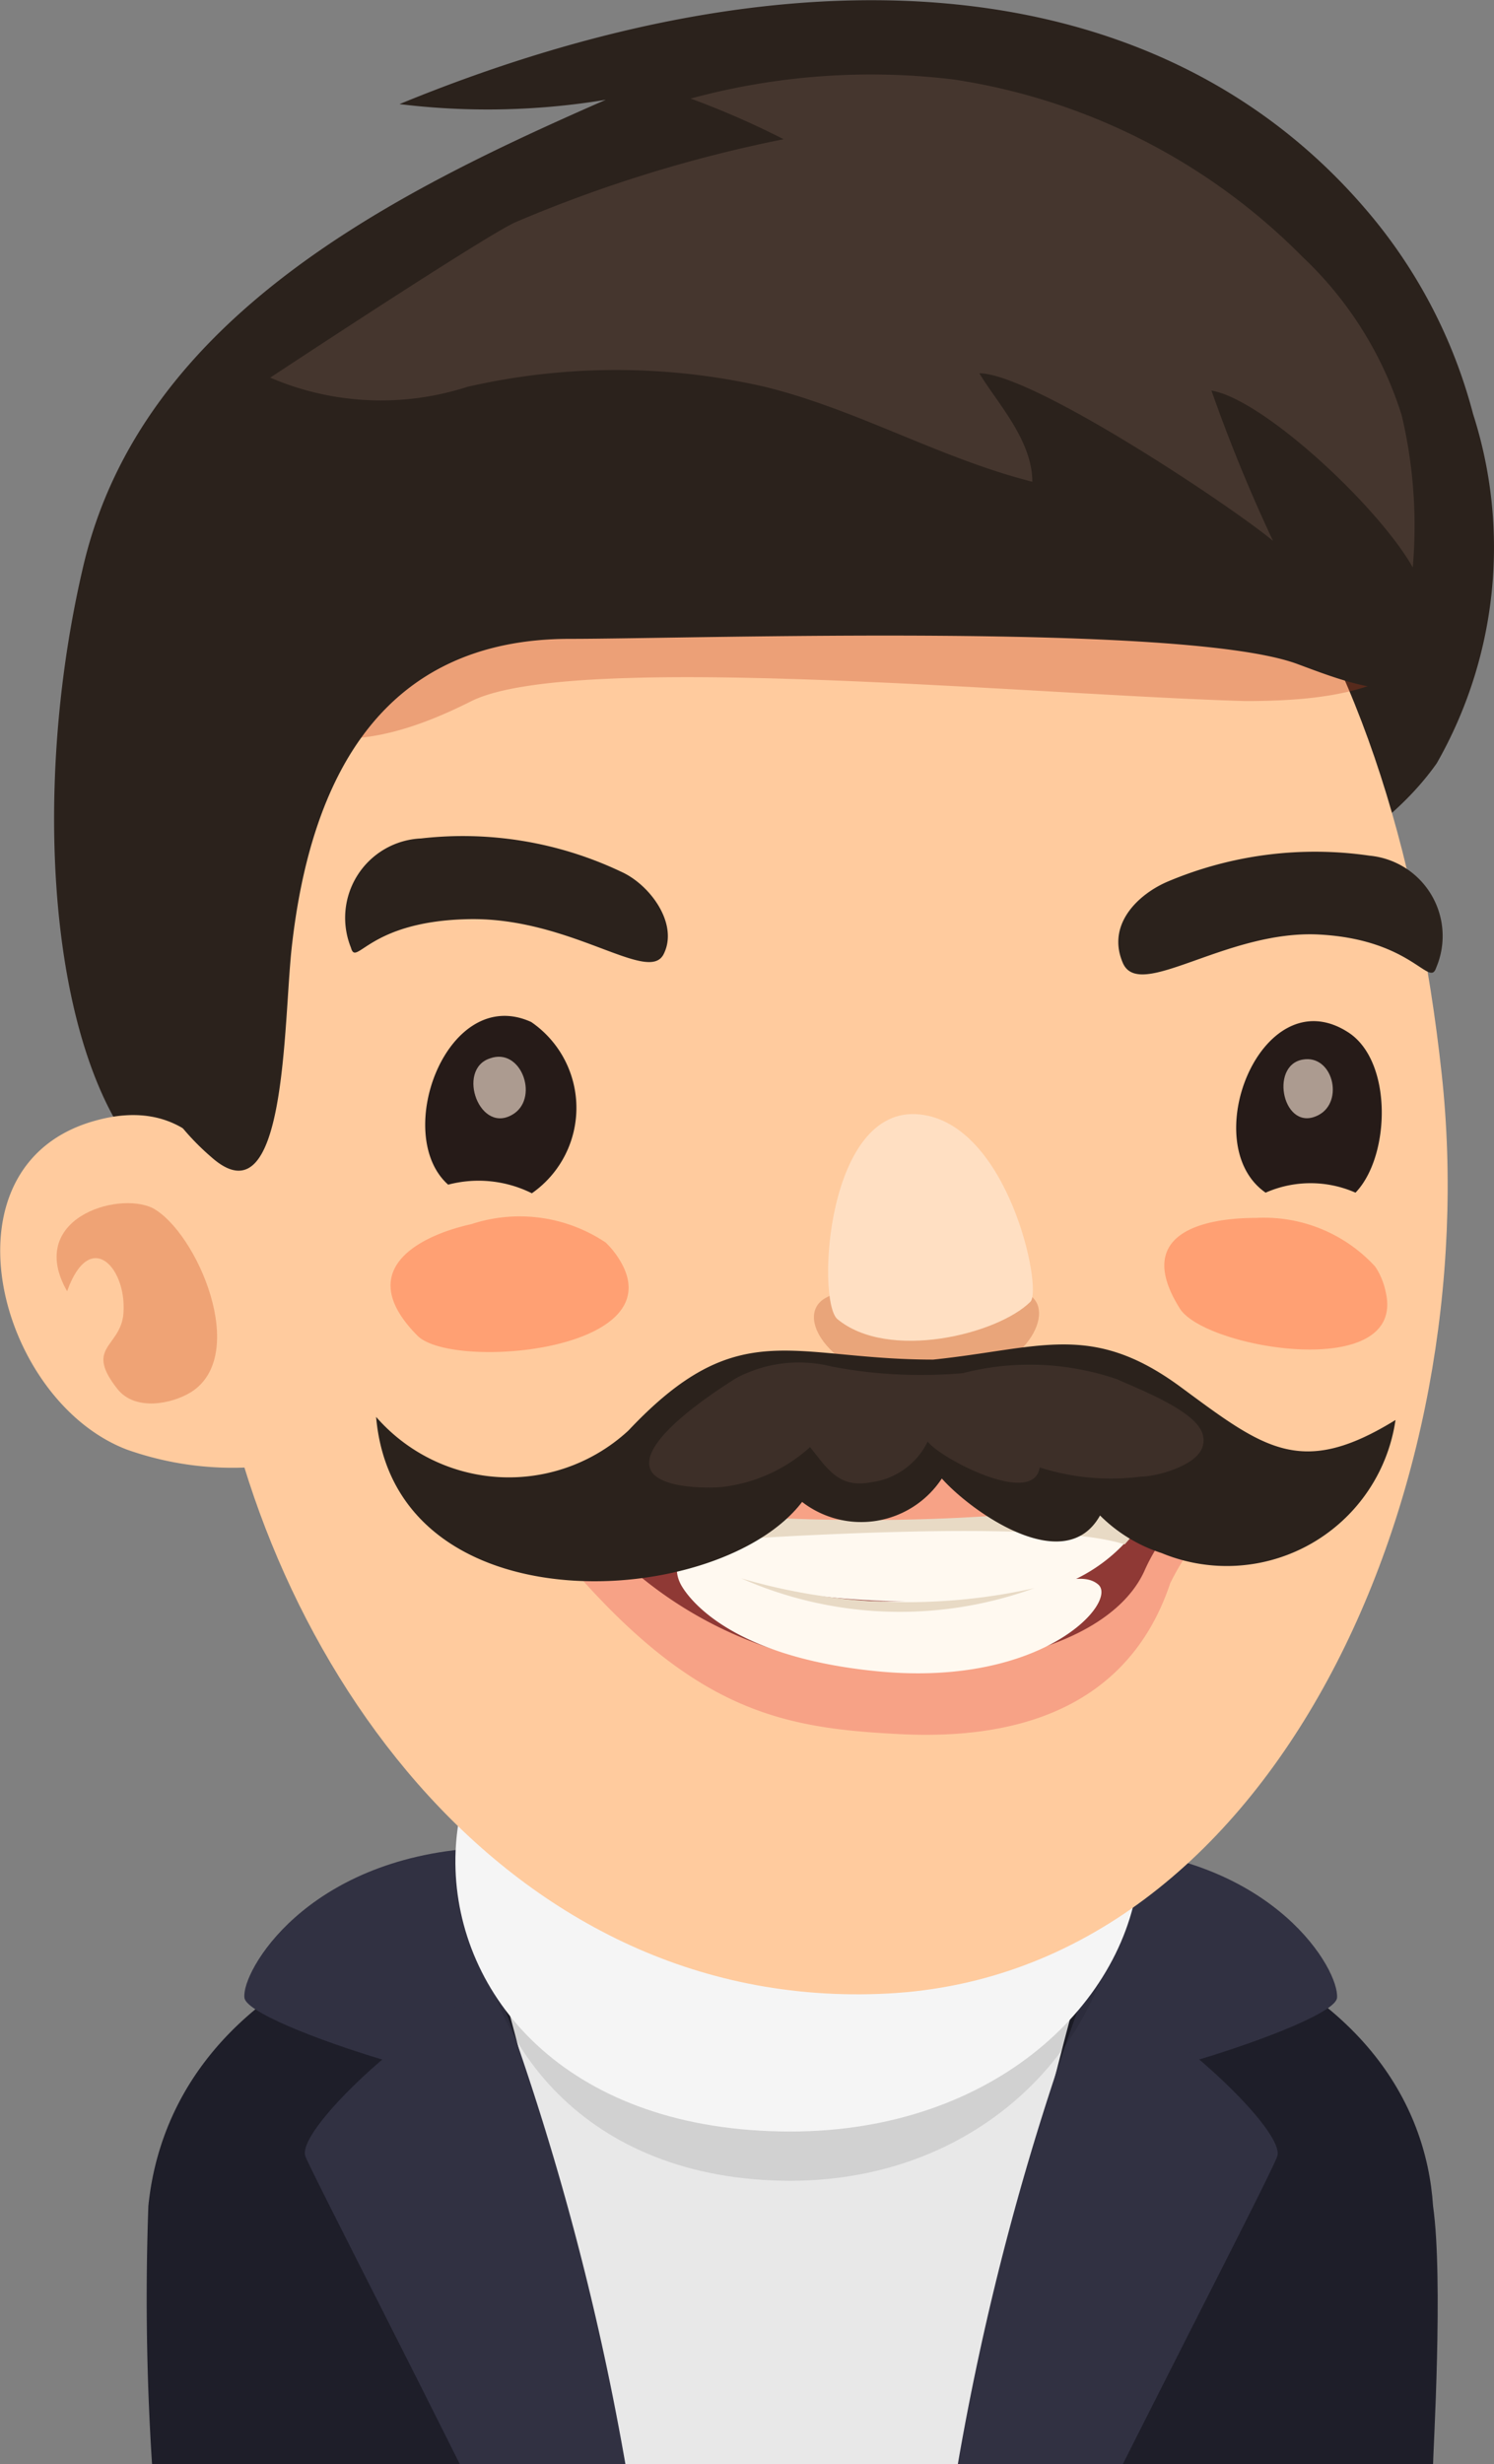 <svg id="레이어_1" data-name="레이어 1" xmlns="http://www.w3.org/2000/svg" viewBox="0 0 24.27 40">
  <rect x="0" y="0" width="24.27" height="40" fill="#808080" stroke="none"/>
  <defs>
    <style>
      .cls-1 {
        fill: #1e1e29;
      }

      .cls-2 {
        fill: #e8e8e8;
      }

      .cls-3 {
        fill: #313142;
      }

      .cls-4 {
        opacity: 0.1;
      }

      .cls-5 {
        fill: #f5f5f5;
      }

      .cls-6 {
        fill: #2b221c;
      }

      .cls-7 {
        fill: #ffcb9e;
      }

      .cls-8 {
        fill: #bf3c1b;
      }

      .cls-17, .cls-8, .cls-9 {
        opacity: 0.3;
      }

      .cls-9 {
        fill: #c94614;
      }

      .cls-10, .cls-20 {
        fill: #45362e;
      }

      .cls-11 {
        fill: #f7a286;
      }

      .cls-12 {
        fill: #8f3935;
      }

      .cls-13 {
        fill: #fff9f0;
      }

      .cls-14 {
        fill: #e8dac5;
      }

      .cls-15 {
        fill: #ffa073;
      }

      .cls-16 {
        fill: #261b18;
      }

      .cls-17 {
        fill: #b54d26;
      }

      .cls-18 {
        fill: #ffdfc2;
      }

      .cls-19 {
        fill: #e6d2c3;
      }

      .cls-19, .cls-20 {
        opacity: 0.7;
      }
    </style>
  </defs>
  <title>1</title>
  <g>
    <path class="cls-1" d="M10.57,35.81A41.7,41.7,0,0,0,10.63,40h3.7s.21-5,1.74-5.78l-1.3-2.9C11.81,32.29,10.74,34.12,10.57,35.81Z" transform="translate(-8.16 0)"/>
    <path class="cls-1" d="M27.3,31.32,26,34.22C27.53,35,27.73,40,27.73,40h3.71c0-.17.17-3,0-4.19C31.33,34.12,30.25,32.29,27.3,31.32Z" transform="translate(-8.16 0)"/>
    <g>
      <path class="cls-2" d="M26.31,30.82a11.62,11.62,0,0,0-10.41.27c-2.74,1.79-2.47,4.63-1.8,8.91H27.93C28.67,35.79,29,32.27,26.31,30.82Z" transform="translate(-8.16 0)"/>
      <g>
        <path class="cls-1" d="M26.18,30.52c-.72,2.34-1.6,6-2.33,9.48H28.3c.59-3.49,1.32-7.1,1.11-7.65C29.13,31.62,26.18,30.52,26.18,30.52Z" transform="translate(-8.16 0)"/>
        <path class="cls-3" d="M26.1,30s-.5,3.32-.62,3.77,4.36-.89,4.4-1.34S28.88,30.18,26.1,30Z" transform="translate(-8.16 0)"/>
        <path class="cls-3" d="M25.72,32.49a43.65,43.65,0,0,0-2,7.51h2.68c1.3-2.58,2.43-4.77,2.51-5C29.07,34.47,26.07,31.88,25.72,32.49Z" transform="translate(-8.16 0)"/>
      </g>
      <g>
        <path class="cls-1" d="M12.6,32.35c-.21.55.51,4.16,1.11,7.65h4.45c-.74-3.51-1.62-7.14-2.34-9.48C15.82,30.52,12.88,31.62,12.6,32.35Z" transform="translate(-8.16 0)"/>
        <path class="cls-3" d="M12.13,32.42c0,.45,4.5,1.8,4.39,1.34S15.9,30,15.9,30C13.12,30.18,12.09,32,12.13,32.42Z" transform="translate(-8.16 0)"/>
        <path class="cls-3" d="M13.12,35c.09.23,1.22,2.42,2.51,5h2.69a44.29,44.29,0,0,0-2-7.51C15.93,31.88,12.94,34.47,13.12,35Z" transform="translate(-8.16 0)"/>
      </g>
      <path class="cls-4" d="M20.48,26.4c-6.19,0-6.17,9,.53,9C27.27,35.38,29.08,26.4,20.48,26.4Z" transform="translate(-8.16 0)"/>
      <path class="cls-5" d="M20.44,26.1c-6.61,0-6.59,8.5.56,8.5C27.68,34.6,29.62,26.1,20.44,26.1Z" transform="translate(-8.16 0)"/>
    </g>
    <g>
      <path class="cls-6" d="M30.34,3.39C27-.5,21.2-1,14.65,1.69A11.78,11.78,0,0,0,18,1.62c-3.45,1.51-7.52,3.52-8.48,7.54-1.09,4.6-.32,10,2.23,10.4,2.19.32,5-4.5,6.46-4,3.15,1,11,.08,13.29-3.17a7.07,7.07,0,0,0,.59-5.67A8.33,8.33,0,0,0,30.34,3.39Z" transform="translate(-8.16 0)"/>
      <path class="cls-7" d="M20,5.38c-5.36,1-9.27,8.59-8.42,15.85.63,5.43,4.68,11.46,11,11.13s9.73-8.25,9-14.93C30.79,10.16,27.48,4.05,20,5.38Z" transform="translate(-8.16 0)"/>
      <path class="cls-8" d="M27,6.83a24.3,24.3,0,0,0-6.34-1.1c-1.91-.06-4-.21-5.79.55-1,.41-2.2,1-2.59,2-.31.87-.69,2-.22,2.78,1,1.63,3,.7,3.76.32,1.66-.82,9.09-.1,12.57,0,1.44,0,3.53-.19,3-2.16C30.9,7.65,28.35,7.25,27,6.83Z" transform="translate(-8.16 0)"/>
      <path class="cls-7" d="M9.75,18.18c-2.63.68-1.65,4.54.47,5.35a5.14,5.14,0,0,0,2.12.28.43.43,0,0,1,0-.07c.32-.49-.06-3.31-.21-3.84C11.79,18.57,11,17.85,9.75,18.18Z" transform="translate(-8.16 0)"/>
      <path class="cls-9" d="M10.64,19.61c-.58-.28-2.06.18-1.39,1.35.38-1.06,1-.35.91.41-.08.51-.62.51-.09,1.18.29.36.88.24,1.19.05C12.22,22,11.36,20,10.64,19.61Z" transform="translate(-8.16 0)"/>
      <path class="cls-6" d="M28.41,3.47c-4-2.2-10.21-1.77-13.65.7s-4.47,7.11-4.55,11.24a4,4,0,0,0,1.38,3.37c1.23,1.1,1.17-2.16,1.31-3.41.31-2.77,1.48-5,4.52-5,2,0,10-.27,11.82.41,1,.37,2.36.93,2.6-.7a6.12,6.12,0,0,0-1.39-5A7.42,7.42,0,0,0,28.41,3.47Z" transform="translate(-8.16 0)"/>
      <path class="cls-10" d="M29.32,4.17a10.08,10.08,0,0,0-5.67-2.88,11.17,11.17,0,0,0-4.27.31,13.76,13.76,0,0,1,1.51.66A22.22,22.22,0,0,0,16.55,3.6c-.44.18-4,2.53-4,2.53a4.56,4.56,0,0,0,3.2.15,10.83,10.83,0,0,1,4.84,0c1.5.37,2.84,1.16,4.34,1.54,0-.68-.58-1.29-.86-1.76.86,0,4.1,2.16,4.77,2.72a26.07,26.07,0,0,1-1-2.44c.84.14,2.71,1.88,3.27,2.87a7.76,7.76,0,0,0-.18-2.47A6,6,0,0,0,29.32,4.17Z" transform="translate(-8.16 0)"/>
    </g>
    <g>
      <g>
        <path class="cls-11" d="M27.24,23.69c-1.16.1-2.45.12-4.08.17A43.67,43.67,0,0,1,18,24c-.77-.06-1.28.57-.93,1,2.26,2.79,3.75,3.05,5.72,3.15,2.84.14,3.95-1.16,4.38-2.45A4,4,0,0,1,28,24.57C28.48,24.06,28,23.63,27.24,23.69Z" transform="translate(-8.16 0)"/>
        <path class="cls-12" d="M17.31,24.23a6.61,6.61,0,0,0,5.28,2.86c2.26,0,3.75-.65,4.17-1.61a2.86,2.86,0,0,1,1.42-1.43A25.37,25.37,0,0,1,17.31,24.23Z" transform="translate(-8.16 0)"/>
        <path class="cls-13" d="M18.62,24.47s.11.85,1.36,1.18a13.18,13.18,0,0,0,5.14.17,2.71,2.71,0,0,0,1.81-1.52A27.24,27.24,0,0,1,18.62,24.47Z" transform="translate(-8.16 0)"/>
        <path class="cls-13" d="M23.48,25.94a7.7,7.7,0,0,1-3.76-.49c-.58-.33-.63,0-.51.25,0,0,.52,1.17,3.21,1.43S26.33,26,26,25.72,25,25.88,23.48,25.94Z" transform="translate(-8.16 0)"/>
        <path class="cls-14" d="M18.62,24.47a1.3,1.3,0,0,0,.32.6s6-.49,7.49,0a2.91,2.91,0,0,0,.5-.75A31.62,31.62,0,0,1,18.62,24.47Z" transform="translate(-8.16 0)"/>
        <path class="cls-14" d="M20.2,25.62a6.38,6.38,0,0,0,4.76.16A9.53,9.53,0,0,1,20.2,25.62Z" transform="translate(-8.16 0)"/>
      </g>
      <path class="cls-15" d="M30.5,20.56a2.45,2.45,0,0,0-1.94-.79c-.83,0-2,.24-1.24,1.46.38.66,3.7,1.22,3.35-.26A1.15,1.15,0,0,0,30.5,20.56Z" transform="translate(-8.16 0)"/>
      <path class="cls-15" d="M18,20.17a2.51,2.51,0,0,0-2.18-.3c-.86.19-1.93.75-.88,1.81.55.56,4.07.27,3.33-1.15A1.41,1.41,0,0,0,18,20.17Z" transform="translate(-8.16 0)"/>
      <path class="cls-16" d="M16.79,16.59c-1.36-.62-2.27,1.82-1.35,2.64a1.94,1.94,0,0,1,1.36.14A1.69,1.69,0,0,0,16.79,16.59Z" transform="translate(-8.16 0)"/>
      <path class="cls-17" d="M23.25,21.13c-.8,0-1.11-.38-1.68-.06s.21,1.42,1.64,1.4,2.05-1,1.76-1.37S24.15,21.13,23.25,21.13Z" transform="translate(-8.16 0)"/>
      <path class="cls-18" d="M23.1,18.09c-1.51-.16-1.68,3-1.34,3.32.83.69,2.61.25,3.14-.28C25.1,20.92,24.54,18.24,23.1,18.09Z" transform="translate(-8.16 0)"/>
      <path class="cls-16" d="M30.05,16.75c-1.39-.88-2.47,1.82-1.33,2.61a1.81,1.81,0,0,1,1.46,0C30.75,18.77,30.79,17.21,30.05,16.75Z" transform="translate(-8.16 0)"/>
      <path class="cls-19" d="M16.12,17.18c-.56.18-.16,1.28.4.89C16.91,17.79,16.62,17,16.12,17.18Z" transform="translate(-8.16 0)"/>
      <path class="cls-19" d="M29.32,17.2c-.55.1-.31,1.2.26.9C30,17.88,29.81,17.11,29.32,17.2Z" transform="translate(-8.16 0)"/>
      <path class="cls-6" d="M18.25,14.15A6,6,0,0,0,15,13.61a1.29,1.29,0,0,0-1.14,1.77c.09.33.27-.43,1.92-.46s2.91,1.06,3.16.57S18.72,14.36,18.25,14.15Z" transform="translate(-8.16 0)"/>
      <path class="cls-6" d="M30.41,13.89a6.15,6.15,0,0,0-3.28.42c-.47.2-1,.69-.73,1.32s1.68-.54,3.19-.46,1.79.87,1.9.54A1.31,1.31,0,0,0,30.41,13.89Z" transform="translate(-8.16 0)"/>
      <path class="cls-6" d="M27.32,22.5c-1.44-1.05-2.27-.61-4-.43-2.31,0-3.16-.75-4.95,1.15A2.86,2.86,0,0,1,14.27,23c.3,3.46,5.58,3.14,6.92,1.38A1.57,1.57,0,0,0,23.46,24c.48.54,2,1.62,2.57.6a2.5,2.5,0,0,0,1,.61,2.77,2.77,0,0,0,3.8-2.16C29.29,24,28.69,23.51,27.32,22.5Z" transform="translate(-8.16 0)"/>
      <path class="cls-20" d="M26.31,22.39a4.37,4.37,0,0,0-2.51-.1,7.7,7.7,0,0,1-2.14-.11,2.17,2.17,0,0,0-1.54.19c-.35.22-1.7,1.09-1.36,1.54.19.24.84.25,1.11.23a2.57,2.57,0,0,0,1.45-.65c.3.38.48.67,1,.57a1.19,1.19,0,0,0,.91-.66c.2.27,1.72,1.07,1.82.42a3.8,3.8,0,0,0,1.64.15c.25,0,.89-.17,1-.47a.34.34,0,0,0,0-.24C27.56,22.89,26.66,22.55,26.31,22.39Z" transform="translate(-8.16 0)"/>
    </g>
  </g>
</svg>
